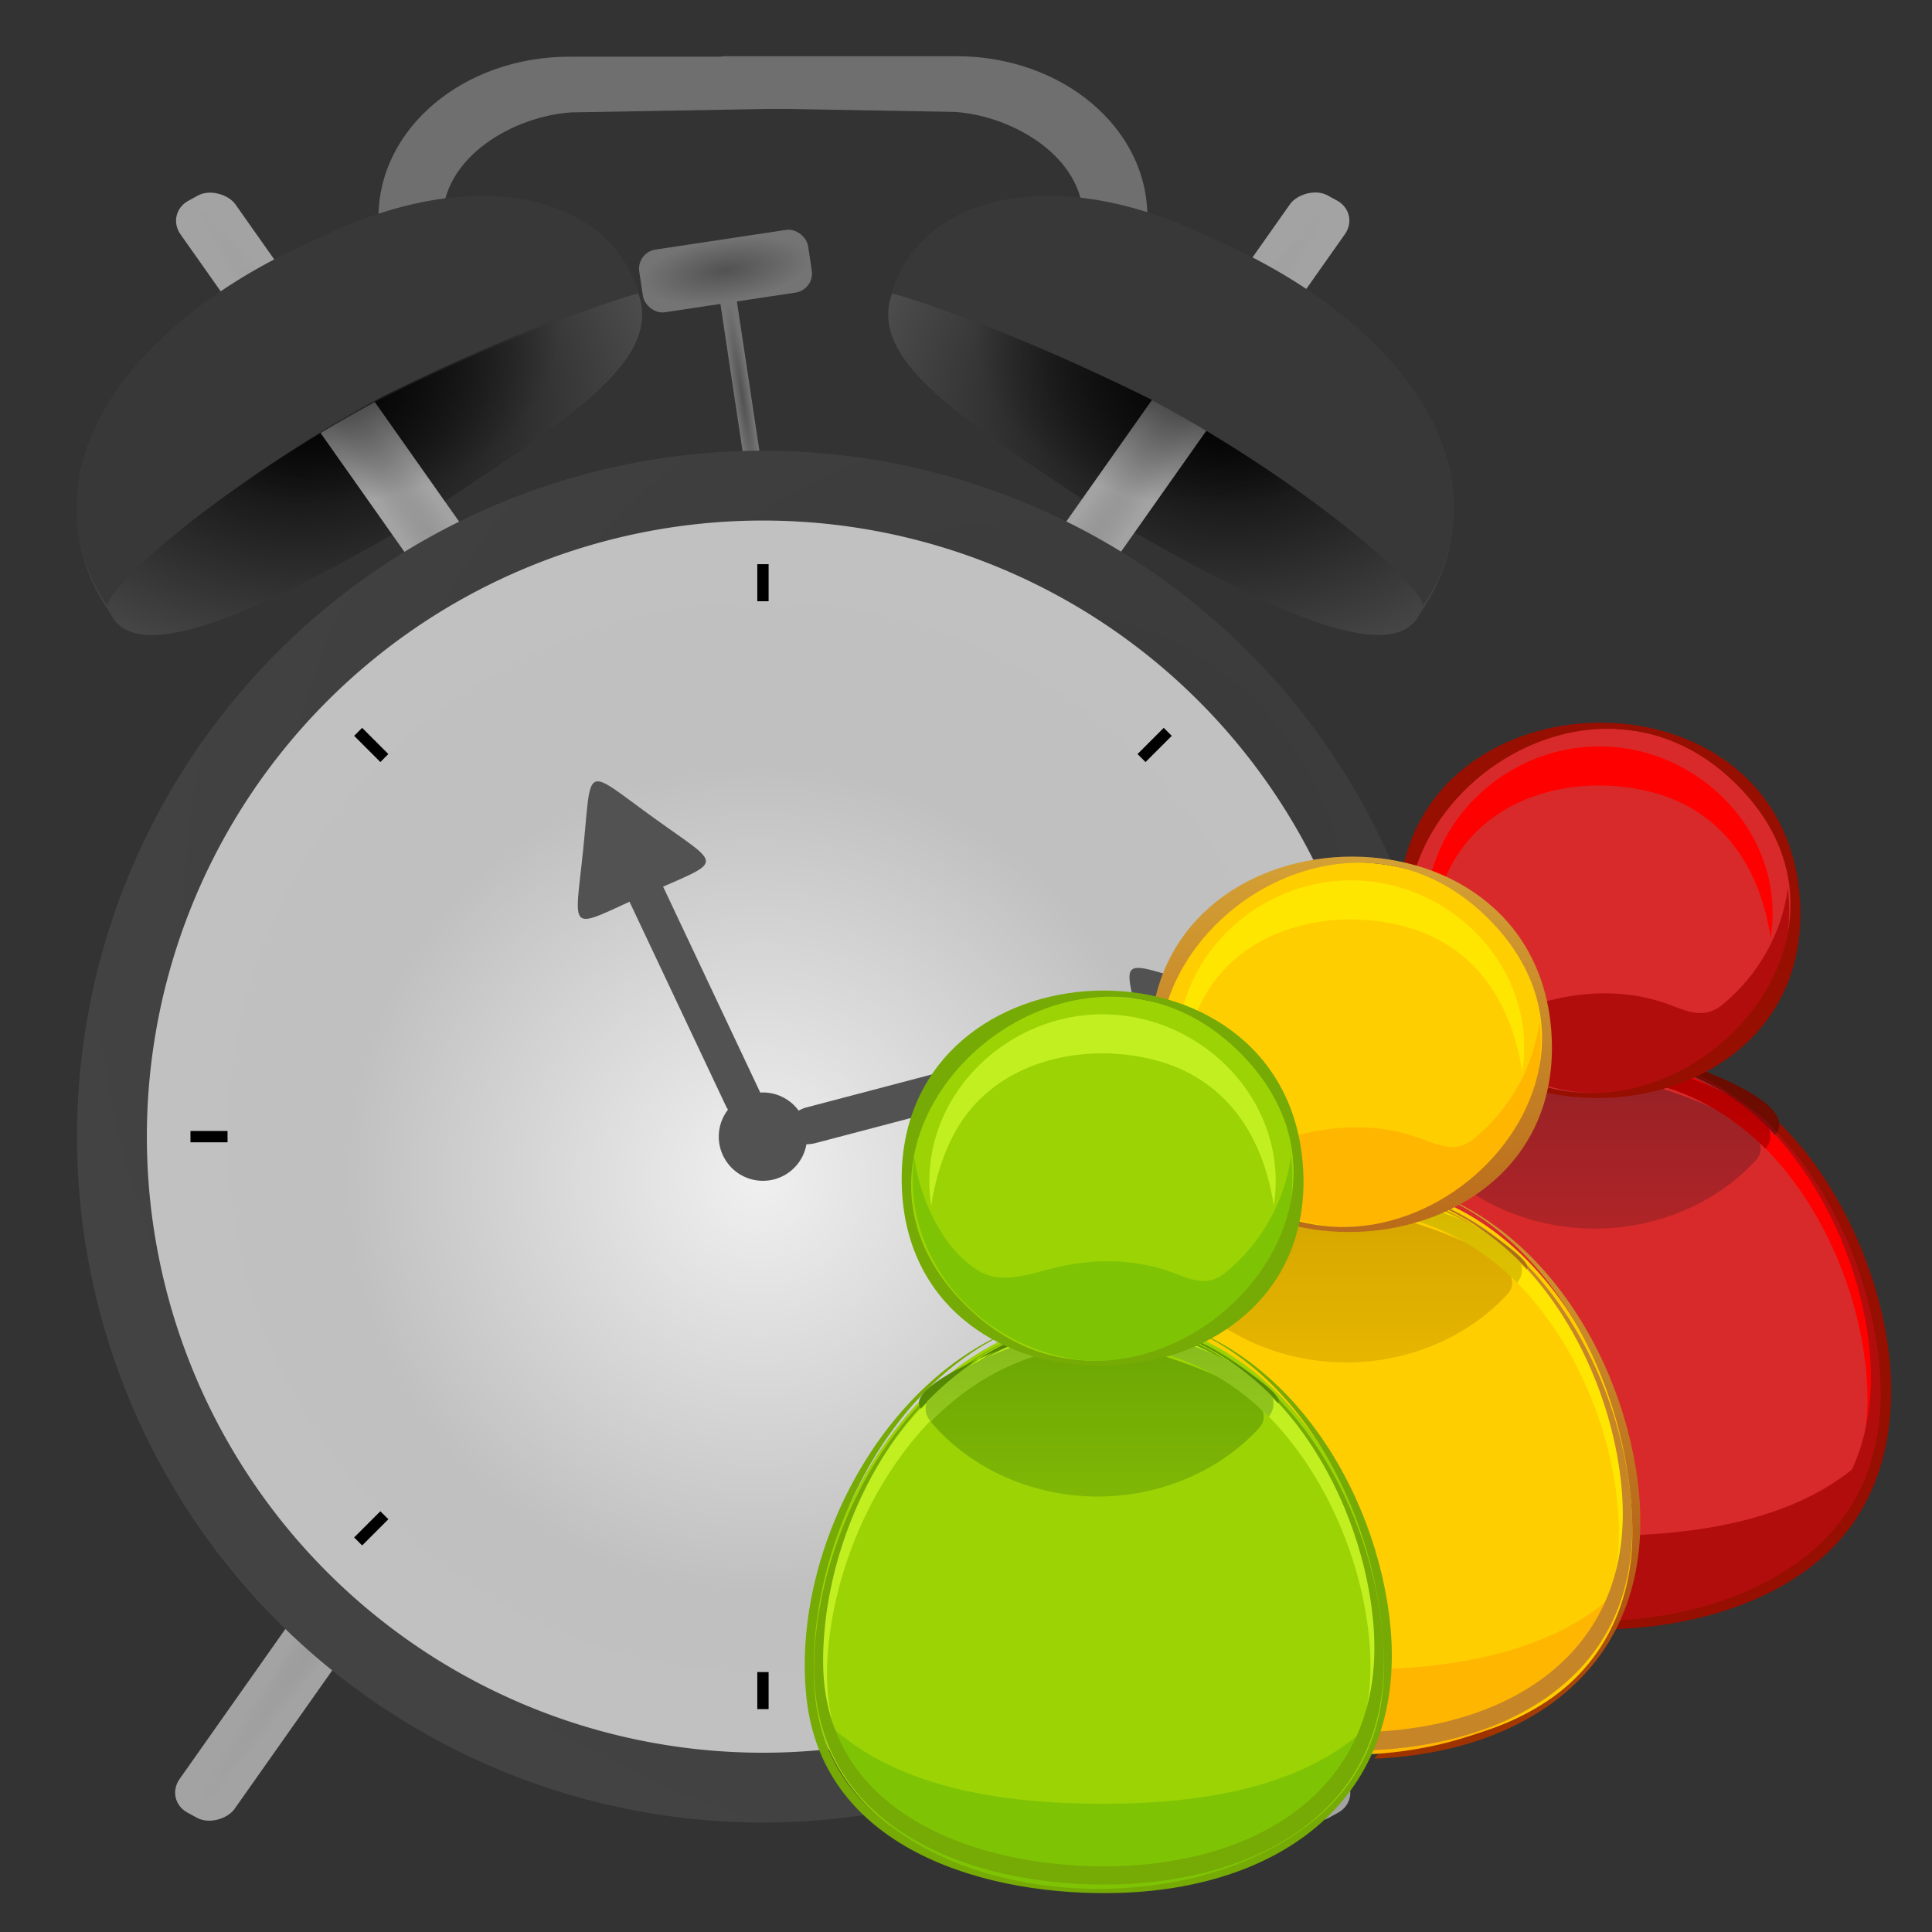 <?xml version="1.0" encoding="UTF-8" standalone="no"?>
<!-- Created with Inkscape (http://www.inkscape.org/) -->
<svg
   xmlns:dc="http://purl.org/dc/elements/1.1/"
   xmlns:cc="http://web.resource.org/cc/"
   xmlns:rdf="http://www.w3.org/1999/02/22-rdf-syntax-ns#"
   xmlns:svg="http://www.w3.org/2000/svg"
   xmlns="http://www.w3.org/2000/svg"
   xmlns:xlink="http://www.w3.org/1999/xlink"
   xmlns:sodipodi="http://sodipodi.sourceforge.net/DTD/sodipodi-0.dtd"
   xmlns:inkscape="http://www.inkscape.org/namespaces/inkscape"
   width="45"
   height="45"
   id="svg16927"
   sodipodi:version="0.32"
   inkscape:version="0.44"
   version="1.0"
   sodipodi:docbase="/home/jodal/Desktop/nav"
   sodipodi:docname="alertprofiles.svg"
   inkscape:export-filename="/home/jodal/Desktop/nav/alertprofiles.png"
   inkscape:export-xdpi="90"
   inkscape:export-ydpi="90">
  <rect width="100%" height="100%" fill="#333333" stroke="none"/>
  <defs
     id="defs16929">
    <linearGradient
       y2="475.48"
       y1="475.48"
       x2="-238.992"
       x1="-240.577"
       id="XMLID_33_"
       gradientUnits="userSpaceOnUse"
       gradientTransform="matrix(0,-90.916,-90.916,0,43263.48,-21753.14)">
      <stop
         style="stop-color:#76AA04"
         offset="0"
         id="stop162" />
      <stop
         style="stop-color:#063903"
         offset="1"
         id="stop164" />
    </linearGradient>
    <linearGradient
       y2="475.48"
       y1="475.48"
       x2="-239.003"
       x1="-240.572"
       id="XMLID_32_"
       gradientUnits="userSpaceOnUse"
       gradientTransform="matrix(0,-90.916,-90.916,0,43263.48,-21753.14)">
      <stop
         style="stop-color:#C2EF20"
         offset="0"
         id="stop153" />
      <stop
         style="stop-color:#0A5116"
         offset="1"
         id="stop155" />
    </linearGradient>
    <linearGradient
       y2="475.48"
       y1="475.48"
       x2="-239.001"
       x1="-240.573"
       id="XMLID_31_"
       gradientUnits="userSpaceOnUse"
       gradientTransform="matrix(0,-90.916,-90.916,0,43263.48,-21753.14)">
      <stop
         style="stop-color:#9CD305"
         offset="0"
         id="stop146" />
      <stop
         style="stop-color:#084703"
         offset="1"
         id="stop148" />
    </linearGradient>
    <linearGradient
       y2="475.48"
       y1="475.48"
       x2="-238.722"
       x1="-240.722"
       id="XMLID_30_"
       gradientUnits="userSpaceOnUse"
       gradientTransform="matrix(0,-90.916,-90.916,0,43263.48,-21753.14)">
      <stop
         style="stop-color:#FFFFFF"
         offset="0"
         id="stop139" />
      <stop
         style="stop-color:#0D56AC"
         offset="1"
         id="stop141" />
    </linearGradient>
    <linearGradient
       y2="454.832"
       y1="454.832"
       x2="-242.537"
       x1="-244.066"
       id="XMLID_29_"
       gradientUnits="userSpaceOnUse"
       gradientTransform="matrix(0.334,106.674,106.674,-0.334,-48373.35,26129.27)">
      <stop
         style="stop-color:#FFFA5F"
         offset="0"
         id="stop122" />
      <stop
         style="stop-color:#9F3300"
         offset="1"
         id="stop124" />
    </linearGradient>
    <linearGradient
       y2="475.371"
       y1="475.371"
       x2="-238.923"
       x1="-240.508"
       id="XMLID_28_"
       gradientUnits="userSpaceOnUse"
       gradientTransform="matrix(0,-90.91,-90.91,0,43279.27,-21761.25)">
      <stop
         style="stop-color:#C68526"
         offset="0"
         id="stop109" />
      <stop
         style="stop-color:#633400"
         offset="1"
         id="stop111" />
    </linearGradient>
    <linearGradient
       y2="475.371"
       y1="475.371"
       x2="-238.934"
       x1="-240.503"
       id="XMLID_26_"
       gradientUnits="userSpaceOnUse"
       gradientTransform="matrix(0,-90.91,-90.91,0,43279.27,-21761.25)">
      <stop
         style="stop-color:#FFE600"
         offset="0"
         id="stop90" />
      <stop
         style="stop-color:#7F5A00"
         offset="1"
         id="stop92" />
    </linearGradient>
    <linearGradient
       y2="475.371"
       y1="475.371"
       x2="-238.932"
       x1="-240.504"
       id="XMLID_25_"
       gradientUnits="userSpaceOnUse"
       gradientTransform="matrix(0,-90.91,-90.91,0,43279.27,-21761.25)">
      <stop
         style="stop-color:#FFCE00"
         offset="0"
         id="stop83" />
      <stop
         style="stop-color:#7F5100"
         offset="1"
         id="stop85" />
    </linearGradient>
    <linearGradient
       y2="475.379"
       y1="475.379"
       x2="-238.978"
       x1="-240.478"
       id="XMLID_24_"
       gradientUnits="userSpaceOnUse"
       gradientTransform="matrix(0,-90.91,-90.91,0,43279.27,-21761.25)">
      <stop
         style="stop-color:#FFFFFF"
         offset="0"
         id="stop76" />
      <stop
         style="stop-color:#7F6400"
         offset="1"
         id="stop78" />
    </linearGradient>
    <linearGradient
       y2="450.48"
       y1="450.48"
       x2="-236.653"
       x1="-238.227"
       id="XMLID_23_"
       gradientUnits="userSpaceOnUse"
       gradientTransform="matrix(-31,63.251,63.251,31,-35773.19,1111.06)">
      <stop
         style="stop-color:#FFFA5F"
         offset="0"
         id="stop65" />
      <stop
         style="stop-color:#9F3300"
         offset="1"
         id="stop67" />
    </linearGradient>
    <linearGradient
       y2="475.246"
       y1="475.246"
       x2="-238.878"
       x1="-240.445"
       id="XMLID_22_"
       gradientUnits="userSpaceOnUse"
       gradientTransform="matrix(0,-90.916,-90.916,0,43300.41,-21773.08)">
      <stop
         style="stop-color:#B20D0D"
         offset="0"
         id="stop44" />
      <stop
         style="stop-color:#110409"
         offset="0.956"
         id="stop46" />
      <stop
         style="stop-color:#090409"
         offset="1"
         id="stop48" />
    </linearGradient>
    <linearGradient
       y2="475.247"
       y1="475.247"
       x2="-238.875"
       x1="-240.447"
       id="XMLID_21_"
       gradientUnits="userSpaceOnUse"
       gradientTransform="matrix(0,-90.916,-90.916,0,43300.41,-21773.08)">
      <stop
         style="stop-color:#970F00"
         offset="0"
         id="stop37" />
      <stop
         style="stop-color:#080500"
         offset="1"
         id="stop39" />
    </linearGradient>
    <linearGradient
       y2="475.246"
       y1="475.246"
       x2="-238.877"
       x1="-240.446"
       id="XMLID_20_"
       gradientUnits="userSpaceOnUse"
       gradientTransform="matrix(0,-90.916,-90.916,0,43300.41,-21773.08)">
      <stop
         style="stop-color:#FF0000"
         offset="0"
         id="stop30" />
      <stop
         style="stop-color:#0D0000"
         offset="1"
         id="stop32" />
    </linearGradient>
    <linearGradient
       y2="475.246"
       y1="475.246"
       x2="-238.871"
       x1="-240.448"
       id="XMLID_19_"
       gradientUnits="userSpaceOnUse"
       gradientTransform="matrix(0,-90.916,-90.916,0,43300.41,-21773.08)">
      <stop
         style="stop-color:#D82A2A"
         offset="0"
         id="stop23" />
      <stop
         style="stop-color:#0B0E1C"
         offset="1"
         id="stop25" />
    </linearGradient>
    <linearGradient
       y2="475.244"
       y1="475.244"
       x2="-239.247"
       x1="-240.247"
       id="XMLID_18_"
       gradientUnits="userSpaceOnUse"
       gradientTransform="matrix(0,-90.916,-90.916,0,43300.41,-21773.08)">
      <stop
         style="stop-color:#FFFFFF"
         offset="0"
         id="stop16" />
      <stop
         style="stop-color:#0D56AC"
         offset="1"
         id="stop18" />
    </linearGradient>
    <radialGradient
       xlink:href="#linearGradient13041"
       r="17.515"
       inkscape:collect="always"
       id="radialGradient24798"
       gradientUnits="userSpaceOnUse"
       gradientTransform="scale(1.641,0.609)"
       fy="659.052"
       fx="197.934"
       cy="659.052"
       cx="197.934" />
    <radialGradient
       xlink:href="#linearGradient13041"
       r="9.64"
       inkscape:collect="always"
       id="radialGradient24796"
       gradientUnits="userSpaceOnUse"
       gradientTransform="matrix(0.291,0,0,3.435,1.235,3.797)"
       fy="128.205"
       fx="1109.58"
       cy="128.205"
       cx="1109.58" />
    <radialGradient
       xlink:href="#linearGradient9181"
       r="60.763"
       inkscape:collect="always"
       id="radialGradient24792"
       gradientUnits="userSpaceOnUse"
       gradientTransform="matrix(0.176,0,0,5.692,-475.072,-508.772)"
       fy="130.413"
       fx="-171.408"
       cy="130.413"
       cx="-171.408" />
    <radialGradient
       xlink:href="#linearGradient9181"
       r="60.763"
       inkscape:collect="always"
       id="radialGradient24790"
       gradientUnits="userSpaceOnUse"
       gradientTransform="matrix(0.176,0,0,5.692,37.771,-199.885)"
       fy="130.413"
       fx="-171.408"
       cy="130.413"
       cx="-171.408" />
    <radialGradient
       xlink:href="#linearGradient19980"
       r="934.079"
       inkscape:collect="always"
       id="radialGradient24788"
       gradientUnits="userSpaceOnUse"
       fy="580.545"
       fx="467.441"
       cy="580.545"
       cx="467.441" />
    <radialGradient
       xlink:href="#linearGradient21667"
       r="160.24"
       inkscape:collect="always"
       id="radialGradient24782"
       gradientUnits="userSpaceOnUse"
       fy="668.919"
       fx="380.063"
       cy="668.919"
       cx="380.063" />
    <radialGradient
       xlink:href="#linearGradient21667"
       r="160.24"
       inkscape:collect="always"
       id="radialGradient21673"
       gradientUnits="userSpaceOnUse"
       fy="668.919"
       fx="380.063"
       cy="668.919"
       cx="380.063" />
    <radialGradient
       xlink:href="#linearGradient19980"
       r="934.079"
       inkscape:collect="always"
       id="radialGradient19988"
       gradientUnits="userSpaceOnUse"
       fy="580.545"
       fx="467.441"
       cy="580.545"
       cx="467.441" />
    <radialGradient
       xlink:href="#linearGradient15396"
       r="68.533"
       inkscape:collect="always"
       id="radialGradient19218"
       gradientUnits="userSpaceOnUse"
       gradientTransform="matrix(-1.14,0,0,0.877,1480.809,-282.646)"
       fy="419.096"
       fx="476.178"
       cy="419.096"
       cx="476.178" />
    <radialGradient
       xlink:href="#linearGradient9181"
       r="60.763"
       inkscape:collect="always"
       id="radialGradient18456"
       gradientUnits="userSpaceOnUse"
       gradientTransform="matrix(0.176,-2.237461e-16,-1.358581e-14,5.692,-475.072,-508.772)"
       fy="130.413"
       fx="-171.408"
       cy="130.413"
       cx="-171.408" />
    <radialGradient
       xlink:href="#linearGradient9181"
       r="60.763"
       inkscape:collect="always"
       id="radialGradient18454"
       gradientUnits="userSpaceOnUse"
       gradientTransform="matrix(0.176,-2.224413e-16,-1.216455e-14,5.692,37.771,-199.885)"
       fy="130.413"
       fx="-171.408"
       cy="130.413"
       cx="-171.408" />
    <radialGradient
       xlink:href="#linearGradient15396"
       r="68.533"
       inkscape:collect="always"
       id="radialGradient14636"
       gradientUnits="userSpaceOnUse"
       gradientTransform="matrix(1.14,0,0,0.877,690.721,-281.645)"
       fy="419.096"
       fx="476.178"
       cy="419.096"
       cx="476.178" />
    <radialGradient
       xlink:href="#linearGradient11503"
       r="313.225"
       inkscape:collect="always"
       id="radialGradient13869"
       gradientUnits="userSpaceOnUse"
       gradientTransform="matrix(1.14,0,0,0.877,691.803,-281.645)"
       fy="449.758"
       fx="482.518"
       cy="448.453"
       cx="484.519" />
    <radialGradient
       xlink:href="#linearGradient11503"
       r="313.225"
       inkscape:collect="always"
       id="radialGradient13866"
       gradientUnits="userSpaceOnUse"
       gradientTransform="matrix(-1.14,0,0,0.877,1478.455,-281.621)"
       fy="449.758"
       fx="482.518"
       cy="448.453"
       cx="484.519" />
    <radialGradient
       xlink:href="#linearGradient13041"
       r="9.64"
       inkscape:collect="always"
       id="radialGradient13049"
       gradientUnits="userSpaceOnUse"
       gradientTransform="matrix(0.291,-6.024185e-17,7.109189e-16,3.435,1.235,3.797)"
       fy="128.205"
       fx="1109.58"
       cy="128.205"
       cx="1109.58" />
    <radialGradient
       xlink:href="#linearGradient13041"
       r="17.515"
       inkscape:collect="always"
       id="radialGradient13047"
       gradientUnits="userSpaceOnUse"
       gradientTransform="scale(1.641,0.609)"
       fy="659.052"
       fx="197.934"
       cy="659.052"
       cx="197.934" />
    <radialGradient
       xlink:href="#linearGradient2052"
       r="740.168"
       inkscape:collect="always"
       id="radialGradient2914"
       gradientUnits="userSpaceOnUse"
       gradientTransform="matrix(-0.472,0,0,0.472,645.162,337.306)"
       fy="291.115"
       fx="262.005"
       cy="299.963"
       cx="259.079" />
    <radialGradient
       xlink:href="#linearGradient2052"
       r="740.168"
       inkscape:collect="always"
       id="radialGradient2912"
       gradientUnits="userSpaceOnUse"
       gradientTransform="matrix(0.472,0,0,0.472,129.083,337.306)"
       fy="291.115"
       fx="262.005"
       cy="299.963"
       cx="259.079" />
    <radialGradient
       xlink:href="#linearGradient2052"
       r="740.168"
       inkscape:collect="always"
       id="radialGradient2910"
       gradientUnits="userSpaceOnUse"
       fy="291.115"
       fx="262.005"
       cy="299.963"
       cx="259.079" />
    <radialGradient
       xlink:href="#linearGradient2052"
       r="740.168"
       inkscape:collect="always"
       id="radialGradient2908"
       gradientUnits="userSpaceOnUse"
       gradientTransform="matrix(-0.255,0,0,0.255,552.107,741.219)"
       fy="291.115"
       fx="262.005"
       cy="299.963"
       cx="259.079" />
    <radialGradient
       xlink:href="#linearGradient2052"
       r="740.168"
       inkscape:collect="always"
       id="radialGradient2906"
       gradientUnits="userSpaceOnUse"
       gradientTransform="matrix(0.255,0,0,0.255,186.344,741.219)"
       fy="291.115"
       fx="262.005"
       cy="299.963"
       cx="259.079" />
    <radialGradient
       xlink:href="#linearGradient2052"
       r="740.168"
       inkscape:collect="always"
       id="radialGradient2058"
       gradientUnits="userSpaceOnUse"
       fy="291.115"
       fx="262.005"
       cy="299.963"
       cx="259.079" />
    <linearGradient
       id="linearGradient2052">
      <stop
         style="stop-color:#000000;stop-opacity:1;"
         offset="0"
         id="stop2054" />
      <stop
         style="stop-color:#000000;stop-opacity:0;"
         offset="1"
         id="stop2056" />
    </linearGradient>
    <linearGradient
       id="linearGradient9181">
      <stop
         style="stop-color:#868686;stop-opacity:1;"
         offset="0"
         id="stop9183" />
      <stop
         style="stop-color:#a3a3a3;stop-opacity:1;"
         offset="1"
         id="stop9185" />
    </linearGradient>
    <linearGradient
       id="linearGradient11503">
      <stop
         style="stop-color:#000000;stop-opacity:1;"
         offset="0"
         id="stop11505" />
      <stop
         style="stop-color:#dbdbdb;stop-opacity:1;"
         offset="1"
         id="stop11507" />
    </linearGradient>
    <linearGradient
       id="linearGradient13041">
      <stop
         style="stop-color:#525252;stop-opacity:1;"
         offset="0"
         id="stop13043" />
      <stop
         style="stop-color:#747474;stop-opacity:1;"
         offset="1"
         id="stop13045" />
    </linearGradient>
    <linearGradient
       id="linearGradient15396">
      <stop
         style="stop-color:#000000;stop-opacity:1;"
         offset="0"
         id="stop15398" />
      <stop
         style="stop-color:#000000;stop-opacity:0;"
         offset="1"
         id="stop15400" />
    </linearGradient>
    <linearGradient
       id="linearGradient19980">
      <stop
         style="stop-color:#383838;stop-opacity:1;"
         offset="0"
         id="stop19982" />
      <stop
         style="stop-color:#575757;stop-opacity:1;"
         offset="1"
         id="stop19984" />
    </linearGradient>
    <linearGradient
       id="linearGradient21667">
      <stop
         style="stop-color:#f0f0f0;stop-opacity:1;"
         offset="0"
         id="stop21669" />
      <stop
         style="stop-color:#c0c0c0;stop-opacity:1;"
         offset="1"
         id="stop21671" />
    </linearGradient>
    <radialGradient
       inkscape:collect="always"
       xlink:href="#linearGradient15396"
       id="radialGradient17290"
       gradientUnits="userSpaceOnUse"
       gradientTransform="matrix(-7.884351e-2,0,0,6.069989e-2,45.196,-17.889)"
       cx="476.178"
       cy="419.096"
       fx="476.178"
       fy="419.096"
       r="68.533" />
    <radialGradient
       inkscape:collect="always"
       xlink:href="#linearGradient15396"
       id="radialGradient17293"
       gradientUnits="userSpaceOnUse"
       gradientTransform="matrix(7.884351e-2,0,0,6.069989e-2,-9.462,-17.819)"
       cx="476.178"
       cy="419.096"
       fx="476.178"
       fy="419.096"
       r="68.533" />
    <radialGradient
       inkscape:collect="always"
       xlink:href="#linearGradient11503"
       id="radialGradient17306"
       gradientUnits="userSpaceOnUse"
       gradientTransform="matrix(-7.884351e-2,0,0,6.069989e-2,45.033,-17.818)"
       cx="484.519"
       cy="448.453"
       fx="482.518"
       fy="449.758"
       r="313.225" />
    <radialGradient
       inkscape:collect="always"
       xlink:href="#linearGradient11503"
       id="radialGradient17312"
       gradientUnits="userSpaceOnUse"
       gradientTransform="matrix(7.884351e-2,0,0,6.069989e-2,-9.387,-17.819)"
       cx="484.519"
       cy="448.453"
       fx="482.518"
       fy="449.758"
       r="313.225" />
  </defs>
  <sodipodi:namedview
     id="base"
     pagecolor="#ffffff"
     bordercolor="#666666"
     borderopacity="1.0"
     gridtolerance="10000"
     guidetolerance="10"
     objecttolerance="10"
     inkscape:pageopacity="0.0"
     inkscape:pageshadow="2"
     inkscape:zoom="7.660845"
     inkscape:cx="22.5"
     inkscape:cy="21.103835"
     inkscape:document-units="px"
     inkscape:current-layer="layer1"
     width="45px"
     height="45px"
     inkscape:window-width="906"
     inkscape:window-height="588"
     inkscape:window-x="646"
     inkscape:window-y="544" />
  <g
     inkscape:label="Layer 1"
     inkscape:groupmode="layer"
     id="layer1">
    <g
       id="g2033">
      <path
         style="fill:url(#radialGradient17312);fill-opacity:1;stroke-width:0;stroke-miterlimit:4"
         sodipodi:nodetypes="ccccc"
         id="path24722"
         d="M 33.081,14.278 C 32.457,15.601 29.469,14.172 25.948,12.128 C 22.825,9.996 20.255,8.557 20.749,6.921 C 21.475,4.549 24.666,3.882 28.228,5.642 C 32.596,7.517 35.275,11.102 33.081,14.278 z " />
      <g
         transform="matrix(6.917942e-2,0,0,6.917942e-2,-9.462,-17.819)"
         id="g24724">
        <rect
           y="411.1"
           x="321.425"
           width="5.612"
           transform="matrix(0.989,-0.149,0.149,0.989,0,0)"
           style="fill:url(#radialGradient24796);fill-opacity:1;stroke-width:0;stroke-miterlimit:4"
           id="rect24726"
           height="66.232" />
        <rect
           y="390.984"
           x="296.035"
           width="57.479"
           transform="matrix(0.989,-0.149,0.149,0.989,0,0)"
           style="fill:url(#radialGradient24798);fill-opacity:1;stroke-width:0;stroke-miterlimit:4"
           ry="6.5"
           rx="6.5"
           id="rect24728"
           height="21.349" />
      </g>
      <path
         style="fill:url(#radialGradient17306);fill-opacity:1;stroke-width:0;stroke-miterlimit:4"
         sodipodi:nodetypes="ccccc"
         id="path24730"
         d="M 2.564,14.28 C 3.188,15.603 6.176,14.174 9.698,12.13 C 12.821,9.998 15.39,8.559 14.896,6.922 C 14.171,4.551 10.98,3.883 7.417,5.643 C 3.05,7.518 0.371,11.104 2.564,14.28 z " />
      <g
         transform="matrix(6.917942e-2,0,0,6.544622e-2,-3.509,-5.836)"
         id="g24732">
        <rect
           y="196.57"
           x="-3.018"
           width="21.35"
           transform="matrix(0.865,-0.501,0.555,0.832,0,0)"
           style="fill:url(#radialGradient24790);fill-opacity:1;stroke-width:0;stroke-miterlimit:4"
           ry="9.035"
           rx="8.817"
           id="rect24734"
           height="691.733" />
        <rect
           y="-112.317"
           x="-515.86"
           width="21.35"
           transform="matrix(-0.865,-0.501,-0.555,0.832,0,0)"
           style="fill:url(#radialGradient24792);fill-opacity:1;stroke-width:0;stroke-miterlimit:4"
           ry="9.035"
           rx="8.817"
           id="rect24736"
           height="691.734" />
      </g>
      <path
         transform="matrix(6.917942e-2,0,0,6.917942e-2,-8.251,-18.68)"
         style="fill:url(#radialGradient24788);fill-opacity:1;stroke-width:0;stroke-miterlimit:4"
         sodipodi:type="arc"
         sodipodi:ry="230.93887"
         sodipodi:rx="230.93887"
         sodipodi:cy="652.71344"
         sodipodi:cx="376.13995"
         id="path24738"
         d="M 607.079 652.713 A 230.939 230.939 0 1 1  145.201,652.713 A 230.939 230.939 0 1 1  607.079 652.713 z" />
      <path
         transform="matrix(6.917942e-2,0,0,6.917942e-2,-8.633,-18.68)"
         style="fill:#c1c1c1;fill-opacity:1;stroke-width:0;stroke-miterlimit:4"
         sodipodi:type="arc"
         sodipodi:ry="207.43013"
         sodipodi:rx="207.43013"
         sodipodi:cy="652.71344"
         sodipodi:cx="381.67145"
         id="path24740"
         d="M 589.102 652.713 A 207.43 207.43 0 1 1  174.241,652.713 A 207.43 207.43 0 1 1  589.102 652.713 z" />
      <g
         transform="matrix(6.917942e-2,0,0,6.917942e-2,-9.887,-16.925)"
         id="g24742">
        <path
           style="fill:#6f6f6f;fill-opacity:1;stroke-width:0;stroke-miterlimit:4"
           sodipodi:nodetypes="ccccccccc"
           id="path24744"
           d="M 334.683,263.738 L 412.976,263.738 C 419.839,264.526 419.361,281.142 413.055,281.13 L 335.409,282.491 C 316.096,283.661 291.666,297.408 291.898,319.085 L 292.268,355.741 C 292.105,359.682 270.753,362.096 270.358,355.014 L 270.358,317.785 C 270.358,287.843 299.047,263.738 334.683,263.738 z " />
        <path
           style="fill:#6f6f6f;fill-opacity:1;stroke-width:0;stroke-miterlimit:4"
           sodipodi:nodetypes="ccccccccc"
           id="path24746"
           d="M 464.901,263.572 L 386.608,263.572 C 379.745,264.361 380.223,280.977 386.529,280.964 L 464.175,282.326 C 483.488,283.496 507.917,297.242 507.686,318.92 L 507.316,355.575 C 507.479,359.517 528.831,361.93 529.225,354.848 L 529.225,317.619 C 529.225,287.677 500.537,263.572 464.901,263.572 z " />
      </g>
      <path
         style="fill:#383838;fill-opacity:1;stroke-width:0;stroke-miterlimit:4"
         id="path24748"
         d="M 25.074,4.594 C 22.925,4.379 21.26,5.203 20.761,6.834 C 20.902,6.848 23.274,7.559 26.829,9.316 C 30.506,11.299 33.169,13.66 33.137,14.12 C 35.241,10.962 32.575,7.417 28.24,5.556 C 27.127,5.006 26.051,4.692 25.074,4.594 z M 20.917,8.018 C 21.462,9.026 23.023,10.07 24.889,11.32 C 23.031,10.07 21.471,9.014 20.917,8.018 z M 33.111,14.167 C 33.103,14.175 33.101,14.187 33.089,14.192 C 32.972,14.44 32.772,14.59 32.501,14.658 C 32.774,14.59 32.976,14.442 33.094,14.193 C 33.1,14.184 33.104,14.176 33.111,14.167 z " />
      <path
         style="fill:#383838;fill-opacity:1;stroke-width:0;stroke-miterlimit:4"
         id="path24750"
         d="M 10.572,4.596 C 12.721,4.38 14.385,5.205 14.884,6.835 C 14.744,6.849 12.372,7.561 8.816,9.317 C 5.14,11.3 2.476,13.662 2.509,14.122 C 0.405,10.964 3.071,7.419 7.405,5.558 C 8.518,5.008 9.595,4.694 10.572,4.596 z M 14.728,8.02 C 14.184,9.027 12.623,10.072 10.756,11.322 C 12.614,10.072 14.175,9.016 14.728,8.02 z M 2.535,14.168 C 2.543,14.176 2.544,14.189 2.556,14.194 C 2.673,14.442 2.874,14.591 3.145,14.66 C 2.872,14.592 2.67,14.444 2.552,14.194 C 2.546,14.186 2.541,14.177 2.535,14.168 z " />
      <path
         style="fill:url(#radialGradient17293);fill-opacity:1;stroke-width:0;stroke-miterlimit:4"
         sodipodi:nodetypes="cccccccccc"
         id="path24752"
         d="M 20.743,6.812 C 20.733,6.84 20.719,6.866 20.71,6.894 C 20.216,8.531 22.787,9.97 25.91,12.102 C 29.431,14.146 32.418,15.574 33.042,14.251 C 33.07,14.202 33.075,14.175 33.098,14.093 C 33.13,13.633 30.466,11.273 26.79,9.29 C 23.268,7.55 20.924,6.839 20.743,6.812 z M 20.879,7.99 C 21.432,8.987 22.992,10.044 24.85,11.294 C 22.984,10.043 21.423,8.998 20.879,7.99 z " />
      <path
         style="fill:url(#radialGradient17290);fill-opacity:1;stroke-width:0;stroke-miterlimit:4"
         sodipodi:nodetypes="cccccccccc"
         id="path24754"
         d="M 14.991,6.743 C 15,6.771 15.014,6.796 15.023,6.825 C 15.517,8.461 12.947,9.901 9.824,12.033 C 6.302,14.077 3.316,15.505 2.692,14.182 C 2.664,14.132 2.659,14.106 2.636,14.024 C 2.603,13.564 5.268,11.204 8.944,9.22 C 12.466,7.481 14.81,6.77 14.991,6.743 z M 14.855,7.921 C 14.302,8.918 12.741,9.975 10.883,11.224 C 12.75,9.974 14.31,8.929 14.855,7.921 z " />
      <g
         transform="matrix(6.917942e-2,0,0,6.917942e-2,-18.149,-89.04)"
         style="fill:black;fill-opacity:1"
         id="g24756">
        <path
           style="fill-rule:evenodd;stroke:black;stroke-width:2.857pt;stroke-linecap:butt;stroke-linejoin:miter;stroke-opacity:1"
           id="path24758"
           d="M 326.477,1669.784 L 711.968,1669.784" />
        <path
           style="fill-rule:evenodd;stroke:black;stroke-width:2.857pt;stroke-linecap:butt;stroke-linejoin:miter;stroke-opacity:1"
           id="path24760"
           d="M 382.931,1806.076 L 655.514,1533.492" />
        <path
           style="fill-rule:evenodd;stroke:black;stroke-width:2.857pt;stroke-linecap:butt;stroke-linejoin:miter;stroke-opacity:1"
           id="path24762"
           d="M 519.223,1862.53 L 519.223,1477.039" />
        <path
           style="fill-rule:evenodd;stroke:black;stroke-width:2.857pt;stroke-linecap:butt;stroke-linejoin:miter;stroke-opacity:1"
           id="path24764"
           d="M 655.514,1806.076 L 382.931,1533.492" />
      </g>
      <path
         transform="matrix(6.012107e-2,0,0,6.012107e-2,-5.176,-12.767)"
         style="fill:url(#radialGradient24782);fill-opacity:1;stroke-width:0;stroke-miterlimit:4"
         sodipodi:type="arc"
         sodipodi:ry="207.43013"
         sodipodi:rx="207.43013"
         sodipodi:cy="652.71344"
         sodipodi:cx="381.67145"
         id="path24766"
         d="M 589.102 652.713 A 207.43 207.43 0 1 1  174.241,652.713 A 207.43 207.43 0 1 1  589.102 652.713 z" />
      <g
         transform="matrix(6.256435e-2,-2.952114e-2,2.952114e-2,6.256435e-2,-34.539,-3.926)"
         id="g24768">
        <path
           transform="matrix(0.903,0.431,-0.431,0.903,456.471,-22.868)"
           style="fill:#525252;fill-opacity:1;stroke-width:0;stroke-miterlimit:4"
           sodipodi:type="star"
           sodipodi:sides="3"
           sodipodi:r2="7.4859052"
           sodipodi:r1="14.97181"
           sodipodi:cy="557.97095"
           sodipodi:cx="309.76895"
           sodipodi:arg2="2.1913664"
           sodipodi:arg1="1.1441688"
           inkscape:rounded="1.13"
           inkscape:randomized="0"
           inkscape:flatsided="true"
           id="path24770"
           d="M 315.964,571.601 C 289.288,583.726 292.03,585.687 294.867,556.521 C 297.705,527.356 294.636,528.751 318.475,545.791 C 342.314,562.83 342.641,559.475 315.964,571.601 z " />
        <rect
           y="617.562"
           x="489.435"
           width="12.391"
           style="fill:#525252;fill-opacity:1;stroke-width:0;stroke-miterlimit:4"
           ry="8.7"
           rx="8.7"
           id="rect24772"
           height="96.648" />
      </g>
      <path
         transform="matrix(6.917942e-2,0,0,6.917942e-2,-9.488,-18.983)"
         style="fill:#525252;fill-opacity:1;stroke-width:0;stroke-miterlimit:4"
         sodipodi:type="arc"
         sodipodi:ry="14.86891"
         sodipodi:rx="14.86891"
         sodipodi:cy="657.09698"
         sodipodi:cx="394.02612"
         id="path24774"
         d="M 408.895 657.097 A 14.869 14.869 0 1 1  379.157,657.097 A 14.869 14.869 0 1 1  408.895 657.097 z" />
      <g
         transform="matrix(1.759413e-2,6.690466e-2,-6.690466e-2,1.759413e-2,57.243,-12.044)"
         id="g24776">
        <path
           transform="matrix(0.903,0.431,-0.431,0.903,354.615,-91.133)"
           style="fill:#525252;fill-opacity:1;stroke-width:0;stroke-miterlimit:4"
           sodipodi:type="star"
           sodipodi:sides="3"
           sodipodi:r2="7.4859052"
           sodipodi:r1="14.97181"
           sodipodi:cy="557.97095"
           sodipodi:cx="309.76895"
           sodipodi:arg2="2.1913664"
           sodipodi:arg1="1.1441688"
           inkscape:rounded="1.13"
           inkscape:randomized="0"
           inkscape:flatsided="true"
           id="path24778"
           d="M 315.964,571.601 C 289.288,583.726 292.03,585.687 294.867,556.521 C 297.705,527.356 294.636,528.751 318.475,545.791 C 342.314,562.83 342.641,559.475 315.964,571.601 z " />
        <rect
           y="549.297"
           x="387.579"
           width="12.391"
           style="fill:#525252;fill-opacity:1;stroke-width:0;stroke-miterlimit:4"
           ry="8.7"
           rx="8.7"
           id="rect24780"
           height="136.298" />
      </g>
    </g>
    <g
       style="overflow:visible"
       id="g17072"
       transform="matrix(0.199,0,0,0.199,18.744,16.832)">
      <path
         style="fill:#d82a2a"
         id="path5"
         d="M 126.326,79.321 C 126.326,98.718 107.648,105.468 91.014,104.983 C 72.399,104.438 56.56,94.579 59.218,74.172 C 61.482,56.797 75.272,37.003 94.727,38.259 C 114.604,39.546 126.326,61.336 126.326,79.321" />
      <path
         style="fill:red"
         id="path7"
         d="M 93.029,38.957 C 74.114,38.957 61.32,58.799 59.783,75.854 C 57.981,95.875 75.222,104.26 92.903,104.26 C 76.923,104.26 59.937,97.075 60.8,78.659 C 61.598,61.634 74.096,41.221 93.016,41.221 C 111.124,41.221 122.825,59.887 124.257,76.17 C 125.966,95.574 110.458,104.259 92.916,104.259 C 109.89,104.259 126.353,96.337 125.534,77.208 C 124.785,59.703 112.566,38.957 93.029,38.957" />
      <path
         style="fill:#970f00"
         id="path9"
         d="M 68.46,50.711 C 57.981,63.84 52.014,87.883 68.134,99.161 C 81.685,108.64 107.065,108.829 119.557,97.296 C 132.679,85.183 126.823,62.175 116.899,49.958 C 103.56,33.541 81.551,34.366 68.46,50.711 M 59.48,79.929 C 59.48,60.652 74.381,36.194 96.329,39.057 C 115.116,41.508 125.69,62.033 125.69,79.321 C 125.69,113.521 59.48,113.548 59.48,79.929" />
      <path
         style="fill:#b20d0d"
         id="path11"
         d="M 92.981,95.18 C 81.742,95.18 68.166,93.497 59.969,84.895 C 65.383,111.833 119.424,111.882 125.108,85.086 C 117.152,93.548 103.962,95.18 92.981,95.18" />
      <path
         style="fill:#b20d0d"
         id="path13"
         d="M 93.045,38.588 C 110.621,38.577 122.394,56.194 124.483,72.076 C 126.944,90.787 114.339,101.329 96.55,102.395 C 80.744,103.344 60.314,97.643 60.314,78.498 C 60.314,61.095 72.29,39.957 91.36,38.644 C 72.339,39.925 60.061,60.457 59.27,77.863 C 58.357,97.944 77.623,105.102 94.76,104.615 C 111.433,104.142 126.692,95.751 125.903,77.27 C 125.144,59.572 112.802,38.588 93.045,38.588" />
      <path
         style="fill:url(#XMLID_18_)"
         id="path20"
         d="M 90.831,37.664 C 90.725,37.671 90.725,37.671 90.831,37.664 M 94.875,37.632 C 94.987,37.64 94.987,37.64 94.875,37.632 M 91.237,37.631 C 91.051,37.645 91.051,37.645 91.237,37.631 M 94.451,37.608 C 94.668,37.621 94.668,37.621 94.451,37.608 M 91.654,37.606 C 91.404,37.621 91.404,37.621 91.654,37.606 M 94.033,37.588 C 94.305,37.6 94.305,37.6 94.033,37.588 M 92.071,37.588 C 91.777,37.6 91.777,37.6 92.071,37.588 M 93.587,37.576 C 93.931,37.583 93.931,37.583 93.587,37.576 M 92.52,37.576 C 92.152,37.583 92.152,37.583 92.52,37.576 M 93.045,37.57 C 91.604,37.57 94.482,37.57 93.045,37.57" />
      <path
         style="fill:url(#XMLID_19_)"
         id="path27"
         d="M 93.017,41.222 C 85.312,41.222 78.204,45.044 72.902,50.452 C 77.688,56.16 85.082,59.223 92.465,59.223 C 99.488,59.223 106.498,56.45 111.296,51.253 C 115.443,46.757 96.594,41.222 93.017,41.222 M 93.045,38.844 C 88.504,38.844 84.047,40.116 80.087,42.312 C 79.17,42.82 71.16,48.101 71.757,48.963 C 83.572,36.523 101.52,35.847 113.576,48.331 C 114.192,47.407 106.348,42.475 105.556,42.052 C 101.711,40.007 97.411,38.844 93.045,38.844" />
      <path
         style="fill:url(#XMLID_20_)"
         id="path34"
         d="M 93.029,38.957 C 89.025,38.957 68.574,45.301 72.901,50.452 C 84.171,38.959 100.98,38.356 112.462,49.883 C 116.59,44.631 96.966,38.957 93.029,38.957" />
      <path
         style="fill:url(#XMLID_21_)"
         id="path41"
         d="M 93.045,37.57 C 88.781,37.57 68.456,44.11 71.556,48.671 C 76.77,43.199 83.706,39.162 91.361,38.645 C 83.759,39.169 76.908,43.28 71.822,48.791 C 82.579,37.512 98.843,35.513 111.077,45.802 C 106.084,41.409 99.744,38.589 93.03,38.589 C 100.979,38.584 108.321,42.397 113.775,48.025 C 116.703,43.368 96.938,37.57 93.045,37.57" />
      <path
         style="fill:url(#XMLID_22_)"
         id="path50"
         d="M 91.36,38.645 C 88.971,38.807 69.351,45.553 71.717,48.906 C 76.834,43.345 83.689,39.174 91.36,38.645 M 93.045,38.588 C 100.948,38.583 108.282,42.539 113.613,48.274 C 114.334,47.161 107.062,42.597 105.989,42.005 C 102.03,39.822 97.575,38.588 93.045,38.588" />
      <path
         style="fill:#d82a2a"
         id="path52"
         d="M 115.882,22.022 C 115.882,50.522 70.138,50.522 70.138,22.022 C 70.138,-6.478 115.882,-6.478 115.882,22.022" />
      <path
         style="fill:red"
         id="path54"
         d="M 77.672,13.775 C 82.771,7.794 91.575,6.241 98.941,8.085 C 107.397,10.204 111.781,16.884 113.061,25.175 C 114.923,13.187 104.838,2.782 93.011,2.782 C 81.163,2.782 71.115,13.193 72.959,25.185 C 73.577,21.164 74.995,16.912 77.672,13.775" />
      <path
         style="fill:#b20d0d"
         id="path56"
         d="M 107.497,32.939 C 105.457,34.631 103.74,33.982 101.507,33.117 C 97.113,31.413 92.434,31.319 87.862,32.344 C 84.886,33.011 81.309,34.555 78.434,32.761 C 74.161,30.095 71.57,24.18 70.959,19.381 C 69.166,33.1 81.443,44.383 94.83,43.335 C 106.908,42.39 116.62,31.624 115.062,19.377 C 114.378,24.674 111.594,29.539 107.497,32.939" />
      <path
         style="fill:#970f00"
         id="path58"
         d="M 69.503,22.022 C 69.503,52.53 118.884,50.487 116.446,20.258 C 114.183,-7.811 69.503,-6.233 69.503,22.022 M 77.286,37.143 C 56.566,17.225 88.858,-12.2 108.729,6.907 C 129.325,26.714 97.276,56.364 77.286,37.143" />
      <path
         style="fill:#ffce00"
         id="path60"
         d="M 97.251,95.012 C 97.251,114.401 78.56,121.146 61.94,120.659 C 43.322,120.115 27.486,110.256 30.145,89.85 C 32.409,72.473 46.197,52.681 65.652,53.937 C 85.533,55.225 97.251,77.025 97.251,95.012" />
      <path
         style="fill:#ffe600"
         id="path62"
         d="M 63.956,54.635 C 45.04,54.635 32.242,74.477 30.707,91.531 C 28.905,111.547 46.137,119.938 63.813,119.938 C 47.832,119.938 30.861,112.75 31.726,94.336 C 32.523,77.312 45.021,56.901 63.941,56.901 C 82.049,56.901 93.738,75.568 95.17,91.85 C 96.875,111.25 81.384,119.938 63.841,119.938 C 80.812,119.938 97.263,112.008 96.444,92.887 C 95.694,75.39 83.486,54.635 63.956,54.635" />
      <path
         style="fill:url(#XMLID_23_)"
         id="path69"
         d="M 42.632,64.585 C 42.598,64.626 42.62,64.599 42.632,64.585 M 59.497,53.628 C 50.28,55.202 42.592,61.49 37.418,69.045 C 39.374,69.23 39.884,67.282 41.091,65.881 C 42.836,63.851 42.532,62.665 45.119,60.511 C 49.249,57.072 54.171,54.54 59.497,53.628 M 59.869,53.567 C 59.425,53.64 59.425,53.64 59.869,53.567 M 60.244,53.511 C 59.806,53.578 59.806,53.578 60.244,53.511 M 61.214,53.392 C 60.901,53.431 60.589,53.469 60.278,53.507 C 60.59,53.468 60.901,53.43 61.214,53.392 M 61.59,53.354 C 61.31,53.381 61.31,53.381 61.59,53.354 M 61.979,53.322 C 61.715,53.342 61.715,53.342 61.979,53.322 M 65.88,53.316 C 85.441,54.743 96.869,76.763 96.869,94.911 C 96.869,102.432 93.876,109.459 87.715,113.943 C 84.71,116.132 81.243,117.621 77.673,118.606 C 75.203,119.288 67.584,119.253 66.697,121.264 C 85.993,120.431 100.066,109.208 97.502,88.855 C 95.429,72.402 83.773,54.652 65.88,53.316 M 62.373,53.296 C 62.119,53.313 62.119,53.313 62.373,53.296 M 65.537,53.295 C 65.889,53.318 65.889,53.318 65.537,53.295 M 62.768,53.275 C 62.539,53.287 62.539,53.287 62.768,53.275 M 65.162,53.275 C 65.448,53.289 65.448,53.289 65.162,53.275 M 63.166,53.26 C 62.955,53.267 62.955,53.267 63.166,53.26 M 64.77,53.26 C 65.021,53.267 65.021,53.267 64.77,53.26 M 64.375,53.25 C 64.559,53.255 64.559,53.255 64.375,53.25 M 63.564,53.25 C 63.415,53.255 63.415,53.255 63.564,53.25" />
      <path
         style="fill:#ffb600"
         id="path71"
         d="M 63.904,110.859 C 52.663,110.859 39.087,109.177 30.89,100.574 C 36.304,127.512 90.347,127.559 96.03,100.762 C 88.074,109.225 74.884,110.859 63.904,110.859" />
      <path
         style="fill:#c68526"
         id="path73"
         d="M 63.956,54.266 C 82.31,54.266 94.167,73.183 95.619,89.687 C 97.273,108.477 82.947,117.648 65.672,118.155 C 50.246,118.607 31.227,112.581 31.227,94.176 C 31.227,76.78 43.206,55.637 62.269,54.323 C 43.254,55.603 30.985,76.144 30.194,93.542 C 29.281,113.622 48.545,120.782 65.684,120.295 C 82.355,119.821 97.619,111.432 96.828,92.95 C 96.068,75.251 83.706,54.266 63.956,54.266" />
      <path
         style="fill:url(#XMLID_24_)"
         id="path80"
         d="M 59.536,53.623 C 59.485,53.629 59.485,53.629 59.536,53.623 M 59.916,53.561 C 59.854,53.568 59.854,53.568 59.916,53.561 M 60.278,53.507 C 60.233,53.513 60.233,53.513 60.278,53.507 M 61.38,53.375 C 61.158,53.398 61.158,53.398 61.38,53.375 M 61.781,53.338 C 61.527,53.361 61.527,53.361 61.781,53.338 M 65.801,53.312 C 65.905,53.318 65.905,53.318 65.801,53.312 M 62.182,53.309 C 61.911,53.327 61.911,53.327 62.182,53.309 M 65.377,53.286 C 65.591,53.298 65.591,53.298 65.377,53.286 M 62.595,53.284 C 62.299,53.301 62.299,53.301 62.595,53.284 M 64.959,53.266 C 65.229,53.278 65.229,53.278 64.959,53.266 M 63.007,53.266 C 62.688,53.278 62.688,53.278 63.007,53.266 M 64.512,53.253 C 64.855,53.261 64.855,53.261 64.512,53.253 M 63.452,53.253 C 63.07,53.261 63.07,53.261 63.452,53.253 M 63.969,53.247 C 62.526,53.247 65.413,53.247 63.969,53.247" />
      <path
         style="fill:url(#XMLID_25_)"
         id="path87"
         d="M 63.941,56.901 C 56.234,56.901 49.124,60.724 43.821,66.135 C 48.616,71.837 56.005,74.886 63.388,74.886 C 70.409,74.886 77.418,72.121 82.217,66.931 C 86.369,62.439 67.519,56.901 63.941,56.901 M 63.969,54.521 C 60.077,54.521 56.229,55.453 52.715,57.112 C 51.625,57.627 41.895,63.633 42.675,64.647 C 54.494,52.201 72.442,51.522 84.496,64.017 C 85.06,63.14 77.852,58.492 77.072,58.054 C 73.076,55.811 68.563,54.521 63.969,54.521" />
      <path
         style="fill:url(#XMLID_26_)"
         id="path94"
         d="M 63.956,54.635 C 59.948,54.635 39.491,60.983 43.821,66.135 C 55.087,54.637 71.905,54.031 83.384,65.563 C 87.508,60.315 67.891,54.635 63.956,54.635" />
      <path
         style="fill:url(#XMLID_28_)"
         id="path113"
         d="M 62.269,54.323 C 59.877,54.484 40.276,61.219 42.632,64.585 C 47.729,59.018 54.617,54.85 62.269,54.323 M 64.375,54.271 C 72.184,54.401 79.3,58.325 84.538,63.952 C 85.309,62.774 77.422,57.947 76.295,57.36 C 72.615,55.442 68.53,54.338 64.375,54.271 M 63.956,54.266 C 64.516,54.272 64.516,54.272 63.956,54.266" />
      <path
         style="fill:#ffce00"
         id="path115"
         d="M 86.805,37.7 C 86.805,66.199 41.059,66.199 41.059,37.7 C 41.059,9.2 86.805,9.2 86.805,37.7" />
      <path
         style="fill:#ffe600"
         id="path117"
         d="M 48.595,29.453 C 53.693,23.472 62.497,21.918 69.863,23.763 C 78.323,25.88 82.696,32.563 83.984,40.853 C 85.842,28.866 75.759,18.461 63.933,18.461 C 52.073,18.461 42.059,28.869 43.88,40.862 C 44.498,36.841 45.917,32.589 48.595,29.453" />
      <path
         style="fill:#ffb600"
         id="path119"
         d="M 78.419,48.617 C 76.38,50.308 74.662,49.66 72.43,48.795 C 68.035,47.092 63.357,46.998 58.784,48.024 C 55.807,48.691 52.232,50.235 49.353,48.441 C 45.079,45.776 42.492,39.858 41.88,35.061 C 40.083,48.78 52.37,60.06 65.752,59.012 C 77.841,58.066 87.523,47.305 85.983,35.057 C 85.299,40.351 82.514,45.216 78.419,48.617" />
      <path
         style="fill:url(#XMLID_29_)"
         id="path126"
         d="M 40.425,37.7 C 40.425,68.21 89.805,66.165 87.369,35.936 C 85.105,7.866 40.425,9.444 40.425,37.7 M 48.206,52.822 C 27.497,32.893 59.78,3.474 79.649,22.583 C 100.246,42.393 68.208,72.026 48.206,52.822" />
      <path
         style="fill:#9cd305"
         id="path128"
         d="M 68.176,110.675 C 68.176,130.069 49.495,136.823 32.865,136.338 C 14.247,135.795 -1.59,125.934 1.069,105.527 C 3.333,88.153 17.122,68.357 36.576,69.615 C 56.448,70.903 68.176,92.695 68.176,110.675" />
      <path
         style="fill:#c2ef20"
         id="path130"
         d="M 34.879,70.312 C 15.963,70.312 3.156,90.153 1.618,107.209 C -0.186,127.227 17.062,135.614 34.737,135.614 C 18.757,135.614 1.771,128.429 2.635,110.014 C 3.432,92.98 15.94,72.577 34.864,72.577 C 52.968,72.577 64.659,91.25 66.091,107.526 C 67.8,126.934 52.295,135.613 34.752,135.613 C 51.726,135.626 68.187,127.683 67.369,108.562 C 66.621,91.067 54.412,70.312 34.879,70.312" />
      <path
         style="fill:#76aa04"
         id="path132"
         d="M 13.553,80.259 C 12.989,80.885 13.551,80.258 13.553,80.259 M 32.522,69.032 C 32.227,69.059 32.227,69.059 32.522,69.032 M 32.908,69 C 32.636,69.02 32.636,69.02 32.908,69 M 36.805,68.994 C 56.342,70.42 67.793,92.448 67.793,110.59 C 67.793,128.095 52.1,135.532 36.597,135.973 C 21.425,136.403 2.261,130.875 1.128,112.925 C -0.041,94.366 12.669,71.095 32.164,69.067 C 11.853,71.173 -1.922,95.228 0.219,114.279 C 2.226,132.128 21.69,137.468 36.963,136.967 C 56.467,136.327 71.021,125.227 68.413,104.523 C 66.342,88.069 54.692,70.338 36.805,68.994 M 33.298,68.974 C 33.042,68.991 33.042,68.991 33.298,68.974 M 36.462,68.972 C 36.813,68.996 36.813,68.996 36.462,68.972 M 33.691,68.953 C 33.462,68.965 33.462,68.965 33.691,68.953 M 36.086,68.953 C 36.373,68.966 36.373,68.966 36.086,68.953 M 34.091,68.937 C 33.877,68.945 33.877,68.945 34.091,68.937 M 35.694,68.937 C 35.947,68.948 35.947,68.948 35.694,68.937 M 35.299,68.928 C 35.481,68.932 35.481,68.932 35.299,68.928 M 34.489,68.928 C 34.337,68.932 34.337,68.932 34.489,68.928" />
      <path
         style="fill:#7ec405"
         id="path134"
         d="M 34.826,126.537 C 23.585,126.537 10.01,124.854 1.812,116.252 C 7.226,143.189 61.268,143.238 66.952,116.441 C 58.993,124.902 45.807,126.537 34.826,126.537" />
      <path
         style="fill:#76aa04"
         id="path136"
         d="M 34.879,69.944 C 53.227,69.944 65.09,88.865 66.544,105.365 C 68.198,124.15 53.867,133.325 36.597,133.833 C 21.172,134.286 2.15,128.257 2.15,109.854 C 2.15,92.45 14.125,71.312 33.195,70 C 14.178,71.284 1.91,91.822 1.119,109.22 C 0.208,129.298 19.456,136.458 36.597,135.972 C 53.265,135.498 68.542,127.111 67.751,108.626 C 66.992,90.924 54.635,69.944 34.879,69.944" />
      <path
         style="fill:url(#XMLID_30_)"
         id="path143"
         d="M 32.301,69.052 C 32.118,69.071 32.118,69.071 32.301,69.052 M 32.703,69.016 C 32.462,69.039 32.462,69.039 32.703,69.016 M 36.725,68.989 C 36.831,68.996 36.831,68.996 36.725,68.989 M 33.106,68.986 C 32.841,69.005 32.841,69.005 33.106,68.986 M 36.301,68.963 C 36.516,68.976 36.516,68.976 36.301,68.963 M 33.52,68.961 C 33.224,68.979 33.224,68.979 33.52,68.961 M 35.884,68.945 C 36.153,68.956 36.153,68.956 35.884,68.945 M 33.931,68.943 C 33.611,68.956 33.611,68.956 33.931,68.943 M 35.436,68.931 C 35.78,68.938 35.78,68.938 35.436,68.931 M 34.375,68.931 C 33.996,68.938 33.996,68.938 34.375,68.931 M 34.895,68.925 C 33.453,68.925 36.332,68.925 34.895,68.925" />
      <path
         style="fill:url(#XMLID_31_)"
         id="path150"
         d="M 34.866,72.579 C 27.159,72.579 20.047,76.398 14.741,81.808 C 19.529,87.513 26.915,90.579 34.3,90.579 C 41.326,90.579 48.341,87.811 53.136,82.608 C 57.282,78.111 38.441,72.579 34.866,72.579 M 34.895,70.199 C 31.003,70.199 27.153,71.131 23.64,72.79 C 22.546,73.308 12.821,79.286 13.598,80.321 C 25.417,67.883 43.357,67.199 55.415,79.686 C 56.025,78.695 48.22,73.845 47.401,73.409 C 43.557,71.363 39.259,70.199 34.895,70.199" />
      <path
         style="fill:url(#XMLID_32_)"
         id="path157"
         d="M 34.879,70.312 C 30.869,70.312 10.425,76.652 14.74,81.807 C 26.009,70.32 42.824,69.707 54.3,81.24 C 58.428,75.987 38.814,70.312 34.879,70.312" />
      <path
         style="fill:url(#XMLID_33_)"
         id="path166"
         d="M 33.195,70 C 30.8,70.161 11.207,76.878 13.552,80.259 C 18.65,74.692 25.541,70.528 33.195,70 M 35.301,69.949 C 43.099,70.079 50.224,74.001 55.452,79.627 C 56.229,78.43 48.353,73.628 47.216,73.034 C 43.537,71.118 39.454,70.016 35.301,69.949 M 34.879,69.944 C 35.44,69.95 35.44,69.95 34.879,69.944" />
      <path
         style="fill:#9cd305"
         id="path168"
         d="M 57.726,53.378 C 57.726,81.878 11.981,81.878 11.981,53.378 C 11.981,24.876 57.726,24.878 57.726,53.378" />
      <path
         style="fill:#c2ef20"
         id="path170"
         d="M 19.515,45.13 C 24.614,39.149 33.418,37.595 40.783,39.44 C 49.241,41.559 53.619,48.239 54.904,56.53 C 56.765,44.542 46.679,34.137 34.853,34.137 C 23.007,34.137 12.957,44.548 14.802,56.539 C 15.42,52.519 16.838,48.267 19.515,45.13" />
      <path
         style="fill:#7ec405"
         id="path172"
         d="M 49.339,64.294 C 47.3,65.986 45.582,65.337 43.35,64.472 C 38.956,62.768 34.276,62.674 29.704,63.7 C 26.729,64.367 23.153,65.911 20.276,64.117 C 16.003,61.452 13.413,55.536 12.803,50.736 C 11.01,64.454 23.287,75.739 36.675,74.691 C 48.749,73.746 58.464,62.979 56.905,50.733 C 56.221,56.028 53.437,60.894 49.339,64.294" />
      <path
         style="fill:#76aa04"
         id="path174"
         d="M 11.346,53.378 C 11.346,83.886 60.728,81.842 58.289,51.614 C 56.026,23.544 11.346,25.123 11.346,53.378 M 19.128,68.498 C -1.589,48.578 30.701,19.156 50.571,38.263 C 71.168,58.069 39.124,87.71 19.128,68.498" />
    </g>
  </g>
</svg>
